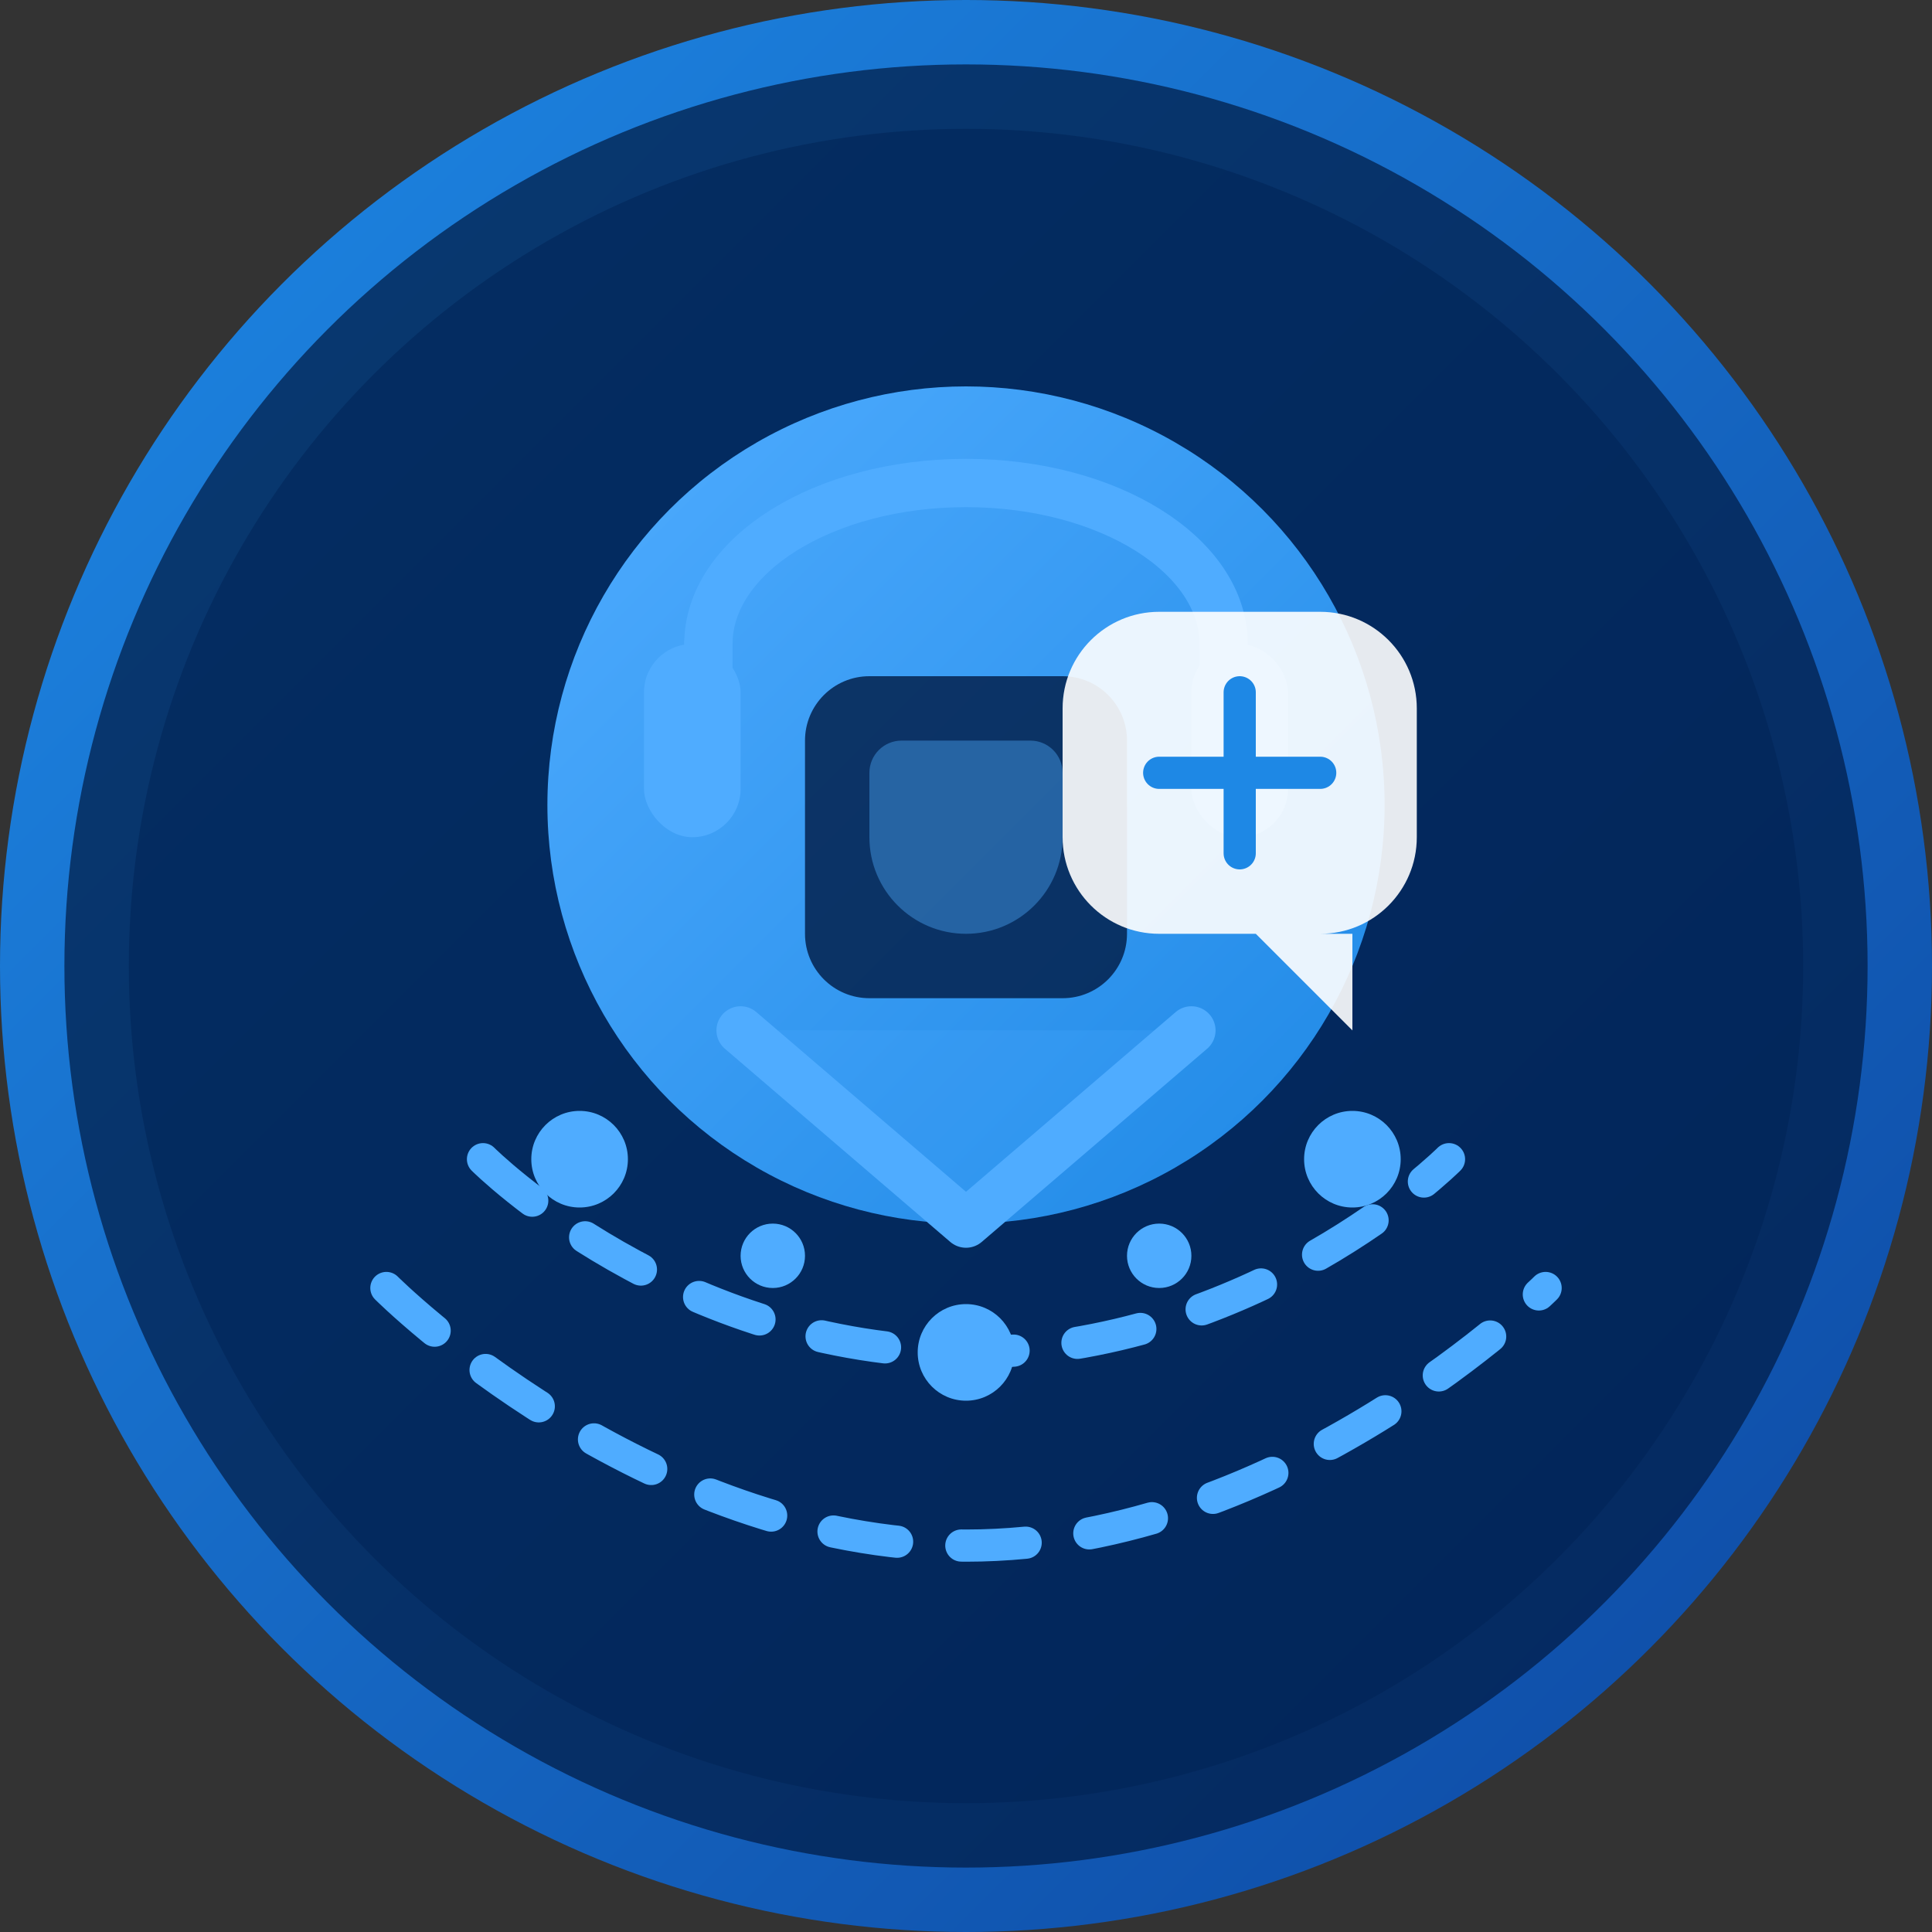 <svg width="60" height="60" viewBox="0 0 60 60" fill="none" xmlns="http://www.w3.org/2000/svg">
  <rect x="0" y="0" width="60" height="60" fill="#333333" stroke="none"/>
  <!-- Layered background for depth -->
  <circle cx="30" cy="30" r="30" fill="url(#bg_gradient)"/>
  <circle cx="30" cy="30" r="28" fill="#001A42" fill-opacity="0.7"/>
  <circle cx="30" cy="30" r="26" fill="#002255" fill-opacity="0.5"/>
  
  <!-- Professional headshot frame -->
  <circle cx="30" cy="25" r="13" fill="url(#face_gradient)"/>
  
  <!-- Minimalist face features -->
  <path d="M25 23C25 21.895 25.895 21 27 21H33C34.105 21 35 21.895 35 23V29C35 30.105 34.105 31 33 31H27C25.895 31 25 30.105 25 29V23Z" fill="#001A42" fill-opacity="0.8"/>
  <path d="M27 24C27 23.448 27.448 23 28 23H32C32.552 23 33 23.448 33 24V26C33 27.657 31.657 29 30 29C28.343 29 27 27.657 27 26V24Z" fill="#4FACFF" fill-opacity="0.4"/>
  
  <!-- Professional collar/suit -->
  <path d="M23 32L30 38L37 32" fill="#4FACFF" fill-opacity="0.2"/>
  <path d="M23 32L30 38L37 32" stroke="#4FACFF" stroke-width="1.5" stroke-linecap="round" stroke-linejoin="round"/>
  
  <!-- Professional headset -->
  <path d="M22 20C22 17.239 25.582 15 30 15C34.418 15 38 17.239 38 20" stroke="#4FACFF" stroke-width="1.5" stroke-linecap="round"/>
  <path d="M22 20V24" stroke="#4FACFF" stroke-width="1.5" stroke-linecap="round"/>
  <path d="M38 20V24" stroke="#4FACFF" stroke-width="1.5" stroke-linecap="round"/>
  <rect x="20" y="20" width="3" height="6" rx="1.5" fill="#4FACFF"/>
  <rect x="37" y="20" width="3" height="6" rx="1.5" fill="#4FACFF"/>
  
  <!-- Connection/data visualization -->
  <path d="M15 36C15 36 21 42 30 42C39 42 45 36 45 36" stroke="#4FACFF" stroke-width="1" stroke-linecap="round" stroke-dasharray="2 2"/>
  <path d="M12 40C12 40 20 48 30 48C40 48 48 40 48 40" stroke="#4FACFF" stroke-width="1" stroke-linecap="round" stroke-dasharray="2 2"/>
  
  <!-- Digital elements -->
  <circle cx="18" cy="36" r="1.5" fill="#4FACFF"/>
  <circle cx="42" cy="36" r="1.5" fill="#4FACFF"/>
  <circle cx="30" cy="42" r="1.5" fill="#4FACFF"/>
  <circle cx="24" cy="39" r="1" fill="#4FACFF"/>
  <circle cx="36" cy="39" r="1" fill="#4FACFF"/>
  
  <!-- AI interview Q&A element -->
  <path d="M44 22C44 20.343 42.657 19 41 19H36C34.343 19 33 20.343 33 22V26C33 27.657 34.343 29 36 29H39L42 32V29H41C42.657 29 44 27.657 44 26V22Z" fill="white" fill-opacity="0.9"/>
  <path d="M36 24H41" stroke="#1E88E5" stroke-width="1" stroke-linecap="round"/>
  <path d="M38.5 21.5V26.5" stroke="#1E88E5" stroke-width="1" stroke-linecap="round"/>
  
  <!-- Defs for gradients -->
  <defs>
    <linearGradient id="bg_gradient" x1="0" y1="0" x2="60" y2="60" gradientUnits="userSpaceOnUse">
      <stop offset="0" stop-color="#1E88E5"/>
      <stop offset="1" stop-color="#0D47A1"/>
    </linearGradient>
    <linearGradient id="face_gradient" x1="17" y1="12" x2="43" y2="38" gradientUnits="userSpaceOnUse">
      <stop offset="0" stop-color="#4FACFF"/>
      <stop offset="1" stop-color="#1E88E5"/>
    </linearGradient>
  </defs>
</svg> 